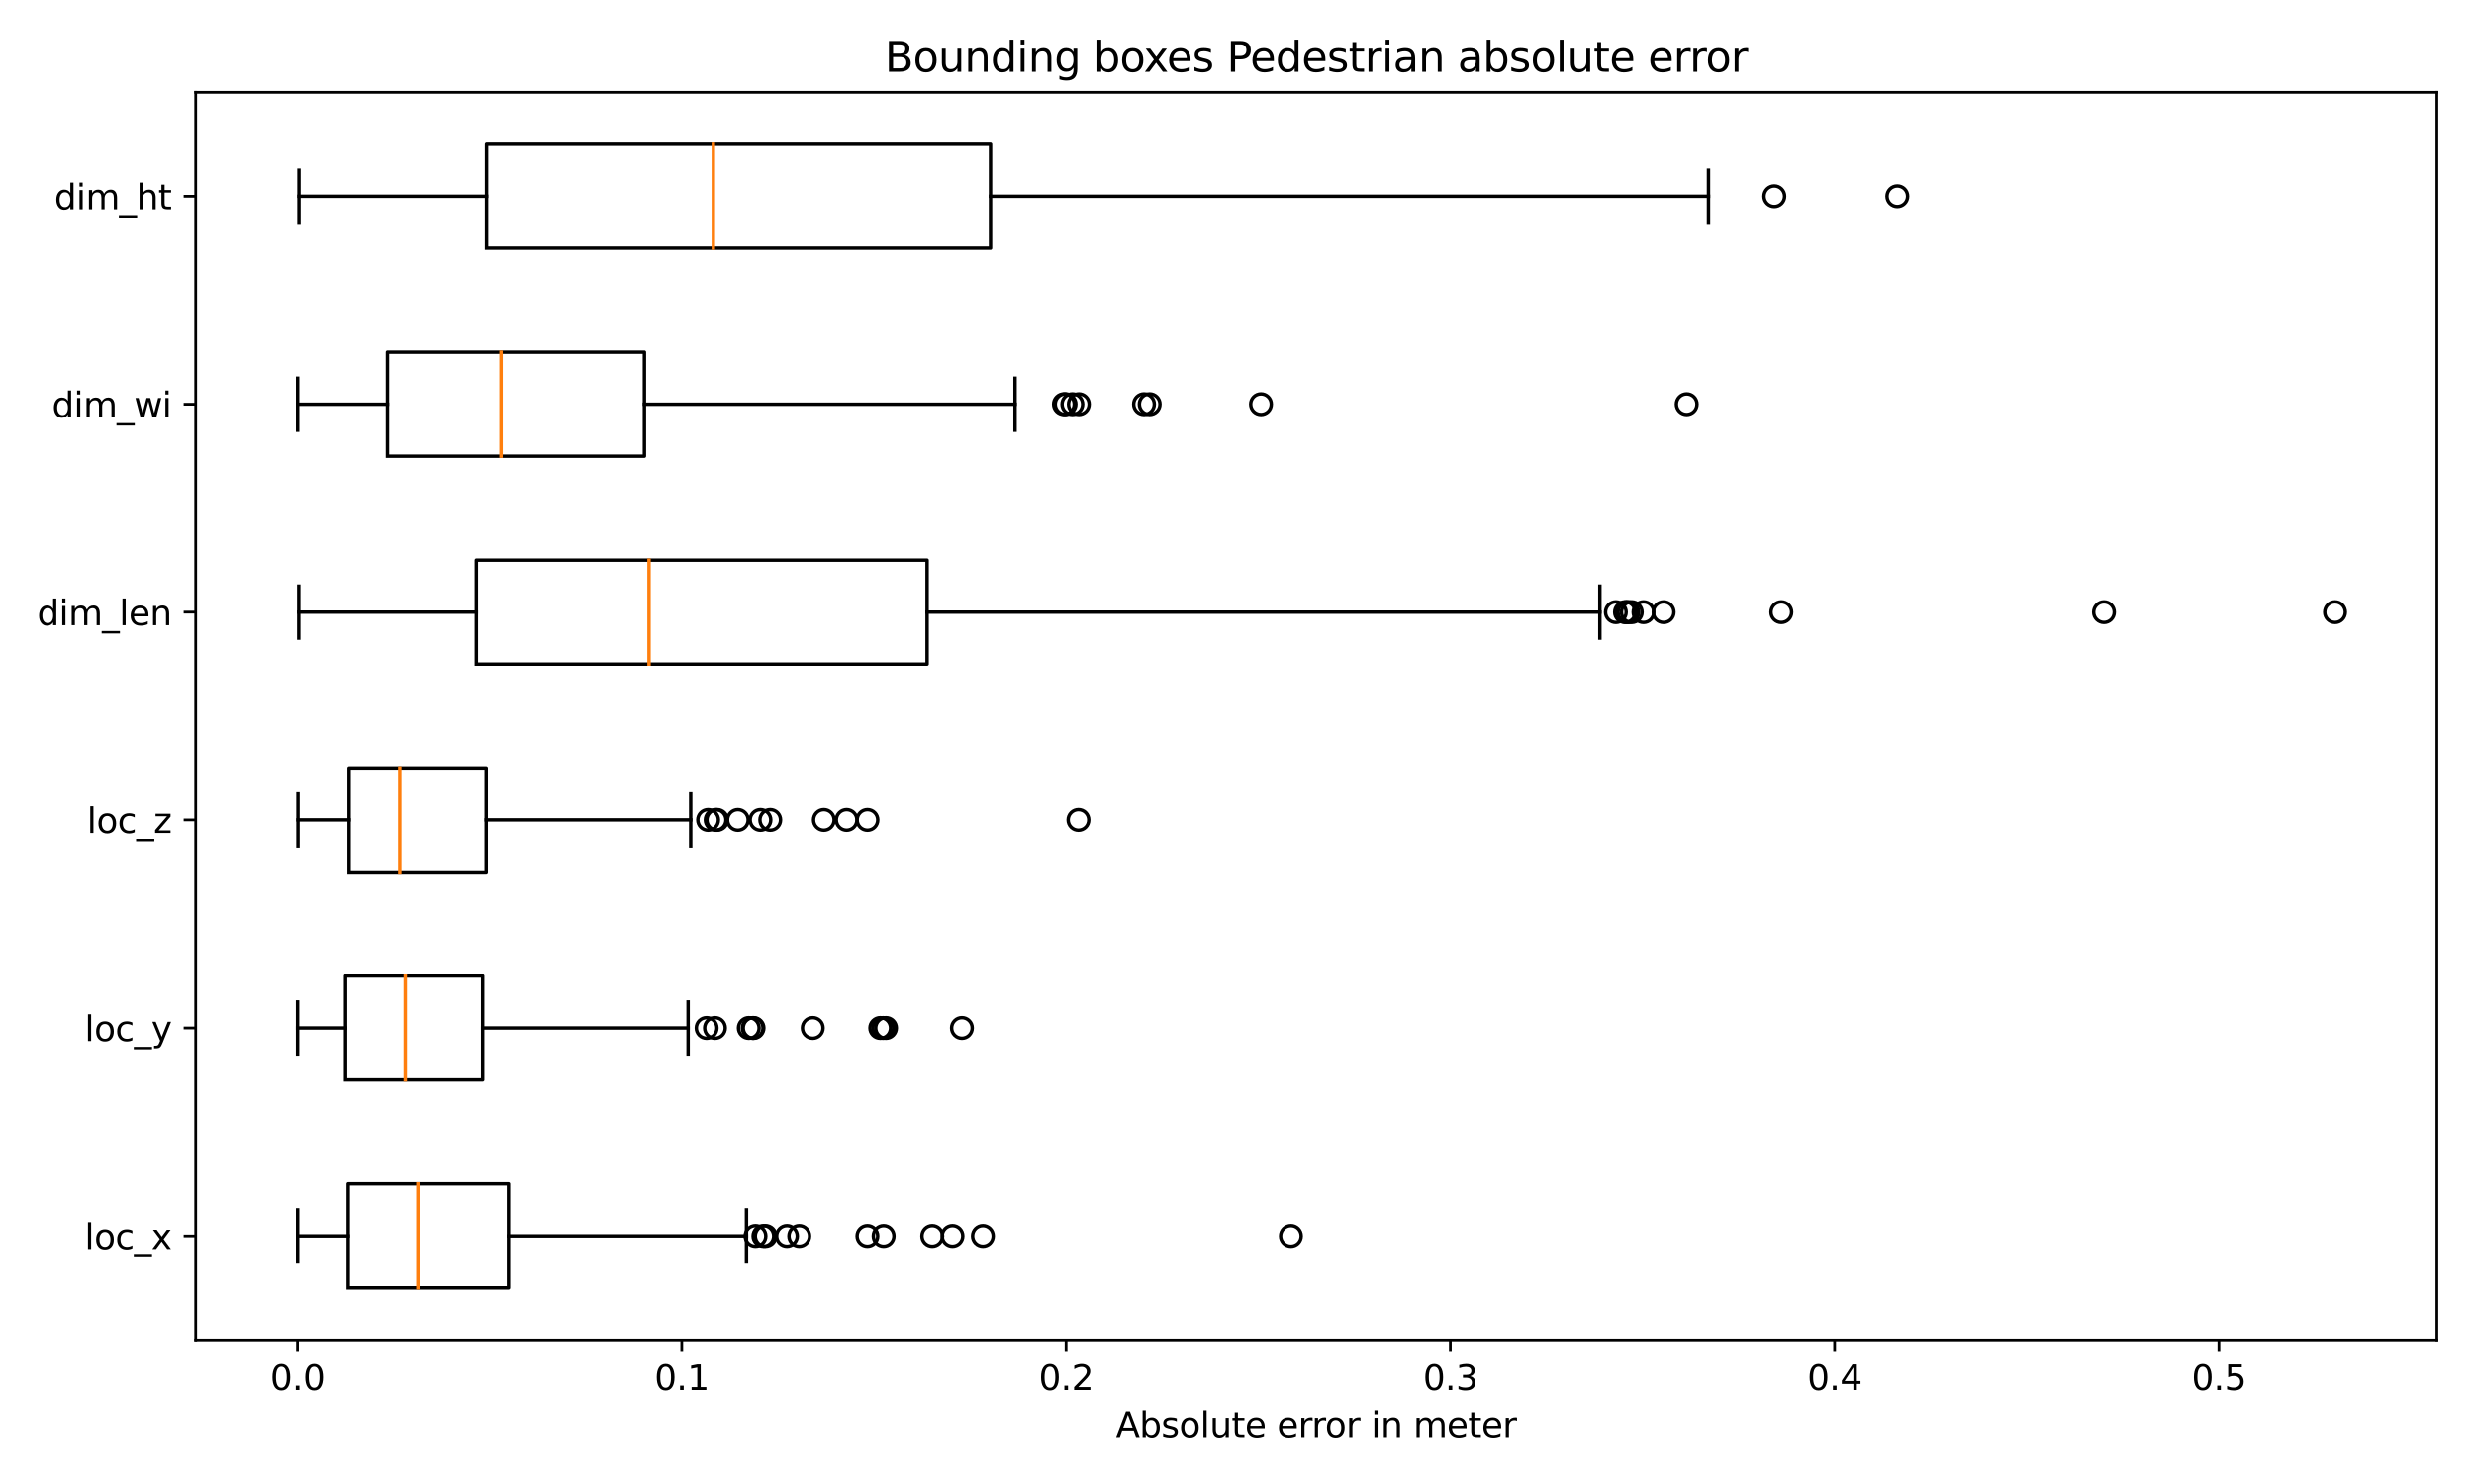 <?xml version="1.0" encoding="utf-8" standalone="no"?>
<!DOCTYPE svg PUBLIC "-//W3C//DTD SVG 1.1//EN"
  "http://www.w3.org/Graphics/SVG/1.1/DTD/svg11.dtd">
<svg xmlns:xlink="http://www.w3.org/1999/xlink" width="720pt" height="432pt" viewBox="0 0 720 432" xmlns="http://www.w3.org/2000/svg" version="1.1">
 <defs>
  <style type="text/css">*{stroke-linejoin: round; stroke-linecap: butt}</style>
 </defs>
 <g id="figure_1">
  <g id="patch_1">
   <path d="M 0 432 
L 720 432 
L 720 0 
L 0 0 
z
" style="fill: #ffffff"/>
  </g>
  <g id="axes_1">
   <g id="patch_2">
    <path d="M 56.95 390.04 
L 709.2 390.04 
L 709.2 26.88 
L 56.95 26.88 
z
" style="fill: #ffffff"/>
   </g>
   <g id="matplotlib.axis_1">
    <g id="xtick_1">
     <g id="line2d_1">
      <defs>
       <path id="m4d0a33c0f6" d="M 0 0 
L 0 3.5 
" style="stroke: #000000; stroke-width: 0.8"/>
      </defs>
      <g>
       <use xlink:href="#m4d0a33c0f6" x="86.575" y="390.04" style="stroke: #000000; stroke-width: 0.8"/>
      </g>
     </g>
     <g id="text_1">
      <!-- 0.0 -->
      <g transform="translate(78.623 404.638)scale(0.1 -0.1)">
       <defs>
        <path id="DejaVuSans-30" d="M 2034 4250 
Q 1547 4250 1301 3770 
Q 1056 3291 1056 2328 
Q 1056 1369 1301 889 
Q 1547 409 2034 409 
Q 2525 409 2770 889 
Q 3016 1369 3016 2328 
Q 3016 3291 2770 3770 
Q 2525 4250 2034 4250 
z
M 2034 4750 
Q 2819 4750 3233 4129 
Q 3647 3509 3647 2328 
Q 3647 1150 3233 529 
Q 2819 -91 2034 -91 
Q 1250 -91 836 529 
Q 422 1150 422 2328 
Q 422 3509 836 4129 
Q 1250 4750 2034 4750 
z
" transform="scale(0.016)"/>
        <path id="DejaVuSans-2e" d="M 684 794 
L 1344 794 
L 1344 0 
L 684 0 
L 684 794 
z
" transform="scale(0.016)"/>
       </defs>
       <use xlink:href="#DejaVuSans-30"/>
       <use xlink:href="#DejaVuSans-2e" x="63.623"/>
       <use xlink:href="#DejaVuSans-30" x="95.41"/>
      </g>
     </g>
    </g>
    <g id="xtick_2">
     <g id="line2d_2">
      <g>
       <use xlink:href="#m4d0a33c0f6" x="198.413" y="390.04" style="stroke: #000000; stroke-width: 0.8"/>
      </g>
     </g>
     <g id="text_2">
      <!-- 0.1 -->
      <g transform="translate(190.461 404.638)scale(0.1 -0.1)">
       <defs>
        <path id="DejaVuSans-31" d="M 794 531 
L 1825 531 
L 1825 4091 
L 703 3866 
L 703 4441 
L 1819 4666 
L 2450 4666 
L 2450 531 
L 3481 531 
L 3481 0 
L 794 0 
L 794 531 
z
" transform="scale(0.016)"/>
       </defs>
       <use xlink:href="#DejaVuSans-30"/>
       <use xlink:href="#DejaVuSans-2e" x="63.623"/>
       <use xlink:href="#DejaVuSans-31" x="95.41"/>
      </g>
     </g>
    </g>
    <g id="xtick_3">
     <g id="line2d_3">
      <g>
       <use xlink:href="#m4d0a33c0f6" x="310.251" y="390.04" style="stroke: #000000; stroke-width: 0.8"/>
      </g>
     </g>
     <g id="text_3">
      <!-- 0.2 -->
      <g transform="translate(302.299 404.638)scale(0.1 -0.1)">
       <defs>
        <path id="DejaVuSans-32" d="M 1228 531 
L 3431 531 
L 3431 0 
L 469 0 
L 469 531 
Q 828 903 1448 1529 
Q 2069 2156 2228 2338 
Q 2531 2678 2651 2914 
Q 2772 3150 2772 3378 
Q 2772 3750 2511 3984 
Q 2250 4219 1831 4219 
Q 1534 4219 1204 4116 
Q 875 4013 500 3803 
L 500 4441 
Q 881 4594 1212 4672 
Q 1544 4750 1819 4750 
Q 2544 4750 2975 4387 
Q 3406 4025 3406 3419 
Q 3406 3131 3298 2873 
Q 3191 2616 2906 2266 
Q 2828 2175 2409 1742 
Q 1991 1309 1228 531 
z
" transform="scale(0.016)"/>
       </defs>
       <use xlink:href="#DejaVuSans-30"/>
       <use xlink:href="#DejaVuSans-2e" x="63.623"/>
       <use xlink:href="#DejaVuSans-32" x="95.41"/>
      </g>
     </g>
    </g>
    <g id="xtick_4">
     <g id="line2d_4">
      <g>
       <use xlink:href="#m4d0a33c0f6" x="422.088" y="390.04" style="stroke: #000000; stroke-width: 0.8"/>
      </g>
     </g>
     <g id="text_4">
      <!-- 0.3 -->
      <g transform="translate(414.137 404.638)scale(0.1 -0.1)">
       <defs>
        <path id="DejaVuSans-33" d="M 2597 2516 
Q 3050 2419 3304 2112 
Q 3559 1806 3559 1356 
Q 3559 666 3084 287 
Q 2609 -91 1734 -91 
Q 1441 -91 1130 -33 
Q 819 25 488 141 
L 488 750 
Q 750 597 1062 519 
Q 1375 441 1716 441 
Q 2309 441 2620 675 
Q 2931 909 2931 1356 
Q 2931 1769 2642 2001 
Q 2353 2234 1838 2234 
L 1294 2234 
L 1294 2753 
L 1863 2753 
Q 2328 2753 2575 2939 
Q 2822 3125 2822 3475 
Q 2822 3834 2567 4026 
Q 2313 4219 1838 4219 
Q 1578 4219 1281 4162 
Q 984 4106 628 3988 
L 628 4550 
Q 988 4650 1302 4700 
Q 1616 4750 1894 4750 
Q 2613 4750 3031 4423 
Q 3450 4097 3450 3541 
Q 3450 3153 3228 2886 
Q 3006 2619 2597 2516 
z
" transform="scale(0.016)"/>
       </defs>
       <use xlink:href="#DejaVuSans-30"/>
       <use xlink:href="#DejaVuSans-2e" x="63.623"/>
       <use xlink:href="#DejaVuSans-33" x="95.41"/>
      </g>
     </g>
    </g>
    <g id="xtick_5">
     <g id="line2d_5">
      <g>
       <use xlink:href="#m4d0a33c0f6" x="533.926" y="390.04" style="stroke: #000000; stroke-width: 0.8"/>
      </g>
     </g>
     <g id="text_5">
      <!-- 0.4 -->
      <g transform="translate(525.975 404.638)scale(0.1 -0.1)">
       <defs>
        <path id="DejaVuSans-34" d="M 2419 4116 
L 825 1625 
L 2419 1625 
L 2419 4116 
z
M 2253 4666 
L 3047 4666 
L 3047 1625 
L 3713 1625 
L 3713 1100 
L 3047 1100 
L 3047 0 
L 2419 0 
L 2419 1100 
L 313 1100 
L 313 1709 
L 2253 4666 
z
" transform="scale(0.016)"/>
       </defs>
       <use xlink:href="#DejaVuSans-30"/>
       <use xlink:href="#DejaVuSans-2e" x="63.623"/>
       <use xlink:href="#DejaVuSans-34" x="95.41"/>
      </g>
     </g>
    </g>
    <g id="xtick_6">
     <g id="line2d_6">
      <g>
       <use xlink:href="#m4d0a33c0f6" x="645.764" y="390.04" style="stroke: #000000; stroke-width: 0.8"/>
      </g>
     </g>
     <g id="text_6">
      <!-- 0.5 -->
      <g transform="translate(637.812 404.638)scale(0.1 -0.1)">
       <defs>
        <path id="DejaVuSans-35" d="M 691 4666 
L 3169 4666 
L 3169 4134 
L 1269 4134 
L 1269 2991 
Q 1406 3038 1543 3061 
Q 1681 3084 1819 3084 
Q 2600 3084 3056 2656 
Q 3513 2228 3513 1497 
Q 3513 744 3044 326 
Q 2575 -91 1722 -91 
Q 1428 -91 1123 -41 
Q 819 9 494 109 
L 494 744 
Q 775 591 1075 516 
Q 1375 441 1709 441 
Q 2250 441 2565 725 
Q 2881 1009 2881 1497 
Q 2881 1984 2565 2268 
Q 2250 2553 1709 2553 
Q 1456 2553 1204 2497 
Q 953 2441 691 2322 
L 691 4666 
z
" transform="scale(0.016)"/>
       </defs>
       <use xlink:href="#DejaVuSans-30"/>
       <use xlink:href="#DejaVuSans-2e" x="63.623"/>
       <use xlink:href="#DejaVuSans-35" x="95.41"/>
      </g>
     </g>
    </g>
    <g id="text_7">
     <!-- Absolute error in meter -->
     <g transform="translate(324.755 418.317)scale(0.1 -0.1)">
      <defs>
       <path id="DejaVuSans-41" d="M 2188 4044 
L 1331 1722 
L 3047 1722 
L 2188 4044 
z
M 1831 4666 
L 2547 4666 
L 4325 0 
L 3669 0 
L 3244 1197 
L 1141 1197 
L 716 0 
L 50 0 
L 1831 4666 
z
" transform="scale(0.016)"/>
       <path id="DejaVuSans-62" d="M 3116 1747 
Q 3116 2381 2855 2742 
Q 2594 3103 2138 3103 
Q 1681 3103 1420 2742 
Q 1159 2381 1159 1747 
Q 1159 1113 1420 752 
Q 1681 391 2138 391 
Q 2594 391 2855 752 
Q 3116 1113 3116 1747 
z
M 1159 2969 
Q 1341 3281 1617 3432 
Q 1894 3584 2278 3584 
Q 2916 3584 3314 3078 
Q 3713 2572 3713 1747 
Q 3713 922 3314 415 
Q 2916 -91 2278 -91 
Q 1894 -91 1617 61 
Q 1341 213 1159 525 
L 1159 0 
L 581 0 
L 581 4863 
L 1159 4863 
L 1159 2969 
z
" transform="scale(0.016)"/>
       <path id="DejaVuSans-73" d="M 2834 3397 
L 2834 2853 
Q 2591 2978 2328 3040 
Q 2066 3103 1784 3103 
Q 1356 3103 1142 2972 
Q 928 2841 928 2578 
Q 928 2378 1081 2264 
Q 1234 2150 1697 2047 
L 1894 2003 
Q 2506 1872 2764 1633 
Q 3022 1394 3022 966 
Q 3022 478 2636 193 
Q 2250 -91 1575 -91 
Q 1294 -91 989 -36 
Q 684 19 347 128 
L 347 722 
Q 666 556 975 473 
Q 1284 391 1588 391 
Q 1994 391 2212 530 
Q 2431 669 2431 922 
Q 2431 1156 2273 1281 
Q 2116 1406 1581 1522 
L 1381 1569 
Q 847 1681 609 1914 
Q 372 2147 372 2553 
Q 372 3047 722 3315 
Q 1072 3584 1716 3584 
Q 2034 3584 2315 3537 
Q 2597 3491 2834 3397 
z
" transform="scale(0.016)"/>
       <path id="DejaVuSans-6f" d="M 1959 3097 
Q 1497 3097 1228 2736 
Q 959 2375 959 1747 
Q 959 1119 1226 758 
Q 1494 397 1959 397 
Q 2419 397 2687 759 
Q 2956 1122 2956 1747 
Q 2956 2369 2687 2733 
Q 2419 3097 1959 3097 
z
M 1959 3584 
Q 2709 3584 3137 3096 
Q 3566 2609 3566 1747 
Q 3566 888 3137 398 
Q 2709 -91 1959 -91 
Q 1206 -91 779 398 
Q 353 888 353 1747 
Q 353 2609 779 3096 
Q 1206 3584 1959 3584 
z
" transform="scale(0.016)"/>
       <path id="DejaVuSans-6c" d="M 603 4863 
L 1178 4863 
L 1178 0 
L 603 0 
L 603 4863 
z
" transform="scale(0.016)"/>
       <path id="DejaVuSans-75" d="M 544 1381 
L 544 3500 
L 1119 3500 
L 1119 1403 
Q 1119 906 1312 657 
Q 1506 409 1894 409 
Q 2359 409 2629 706 
Q 2900 1003 2900 1516 
L 2900 3500 
L 3475 3500 
L 3475 0 
L 2900 0 
L 2900 538 
Q 2691 219 2414 64 
Q 2138 -91 1772 -91 
Q 1169 -91 856 284 
Q 544 659 544 1381 
z
M 1991 3584 
L 1991 3584 
z
" transform="scale(0.016)"/>
       <path id="DejaVuSans-74" d="M 1172 4494 
L 1172 3500 
L 2356 3500 
L 2356 3053 
L 1172 3053 
L 1172 1153 
Q 1172 725 1289 603 
Q 1406 481 1766 481 
L 2356 481 
L 2356 0 
L 1766 0 
Q 1100 0 847 248 
Q 594 497 594 1153 
L 594 3053 
L 172 3053 
L 172 3500 
L 594 3500 
L 594 4494 
L 1172 4494 
z
" transform="scale(0.016)"/>
       <path id="DejaVuSans-65" d="M 3597 1894 
L 3597 1613 
L 953 1613 
Q 991 1019 1311 708 
Q 1631 397 2203 397 
Q 2534 397 2845 478 
Q 3156 559 3463 722 
L 3463 178 
Q 3153 47 2828 -22 
Q 2503 -91 2169 -91 
Q 1331 -91 842 396 
Q 353 884 353 1716 
Q 353 2575 817 3079 
Q 1281 3584 2069 3584 
Q 2775 3584 3186 3129 
Q 3597 2675 3597 1894 
z
M 3022 2063 
Q 3016 2534 2758 2815 
Q 2500 3097 2075 3097 
Q 1594 3097 1305 2825 
Q 1016 2553 972 2059 
L 3022 2063 
z
" transform="scale(0.016)"/>
       <path id="DejaVuSans-20" transform="scale(0.016)"/>
       <path id="DejaVuSans-72" d="M 2631 2963 
Q 2534 3019 2420 3045 
Q 2306 3072 2169 3072 
Q 1681 3072 1420 2755 
Q 1159 2438 1159 1844 
L 1159 0 
L 581 0 
L 581 3500 
L 1159 3500 
L 1159 2956 
Q 1341 3275 1631 3429 
Q 1922 3584 2338 3584 
Q 2397 3584 2469 3576 
Q 2541 3569 2628 3553 
L 2631 2963 
z
" transform="scale(0.016)"/>
       <path id="DejaVuSans-69" d="M 603 3500 
L 1178 3500 
L 1178 0 
L 603 0 
L 603 3500 
z
M 603 4863 
L 1178 4863 
L 1178 4134 
L 603 4134 
L 603 4863 
z
" transform="scale(0.016)"/>
       <path id="DejaVuSans-6e" d="M 3513 2113 
L 3513 0 
L 2938 0 
L 2938 2094 
Q 2938 2591 2744 2837 
Q 2550 3084 2163 3084 
Q 1697 3084 1428 2787 
Q 1159 2491 1159 1978 
L 1159 0 
L 581 0 
L 581 3500 
L 1159 3500 
L 1159 2956 
Q 1366 3272 1645 3428 
Q 1925 3584 2291 3584 
Q 2894 3584 3203 3211 
Q 3513 2838 3513 2113 
z
" transform="scale(0.016)"/>
       <path id="DejaVuSans-6d" d="M 3328 2828 
Q 3544 3216 3844 3400 
Q 4144 3584 4550 3584 
Q 5097 3584 5394 3201 
Q 5691 2819 5691 2113 
L 5691 0 
L 5113 0 
L 5113 2094 
Q 5113 2597 4934 2840 
Q 4756 3084 4391 3084 
Q 3944 3084 3684 2787 
Q 3425 2491 3425 1978 
L 3425 0 
L 2847 0 
L 2847 2094 
Q 2847 2600 2669 2842 
Q 2491 3084 2119 3084 
Q 1678 3084 1418 2786 
Q 1159 2488 1159 1978 
L 1159 0 
L 581 0 
L 581 3500 
L 1159 3500 
L 1159 2956 
Q 1356 3278 1631 3431 
Q 1906 3584 2284 3584 
Q 2666 3584 2933 3390 
Q 3200 3197 3328 2828 
z
" transform="scale(0.016)"/>
      </defs>
      <use xlink:href="#DejaVuSans-41"/>
      <use xlink:href="#DejaVuSans-62" x="68.408"/>
      <use xlink:href="#DejaVuSans-73" x="131.885"/>
      <use xlink:href="#DejaVuSans-6f" x="183.984"/>
      <use xlink:href="#DejaVuSans-6c" x="245.166"/>
      <use xlink:href="#DejaVuSans-75" x="272.949"/>
      <use xlink:href="#DejaVuSans-74" x="336.328"/>
      <use xlink:href="#DejaVuSans-65" x="375.537"/>
      <use xlink:href="#DejaVuSans-20" x="437.061"/>
      <use xlink:href="#DejaVuSans-65" x="468.848"/>
      <use xlink:href="#DejaVuSans-72" x="530.371"/>
      <use xlink:href="#DejaVuSans-72" x="569.734"/>
      <use xlink:href="#DejaVuSans-6f" x="608.598"/>
      <use xlink:href="#DejaVuSans-72" x="669.779"/>
      <use xlink:href="#DejaVuSans-20" x="710.893"/>
      <use xlink:href="#DejaVuSans-69" x="742.68"/>
      <use xlink:href="#DejaVuSans-6e" x="770.463"/>
      <use xlink:href="#DejaVuSans-20" x="833.842"/>
      <use xlink:href="#DejaVuSans-6d" x="865.629"/>
      <use xlink:href="#DejaVuSans-65" x="963.041"/>
      <use xlink:href="#DejaVuSans-74" x="1024.564"/>
      <use xlink:href="#DejaVuSans-65" x="1063.773"/>
      <use xlink:href="#DejaVuSans-72" x="1125.297"/>
     </g>
    </g>
   </g>
   <g id="matplotlib.axis_2">
    <g id="ytick_1">
     <g id="line2d_7">
      <defs>
       <path id="m89edea3978" d="M 0 0 
L -3.5 0 
" style="stroke: #000000; stroke-width: 0.8"/>
      </defs>
      <g>
       <use xlink:href="#m89edea3978" x="56.95" y="359.777" style="stroke: #000000; stroke-width: 0.8"/>
      </g>
     </g>
     <g id="text_8">
      <!-- loc_x -->
      <g transform="translate(24.636 363.576)scale(0.1 -0.1)">
       <defs>
        <path id="DejaVuSans-63" d="M 3122 3366 
L 3122 2828 
Q 2878 2963 2633 3030 
Q 2388 3097 2138 3097 
Q 1578 3097 1268 2742 
Q 959 2388 959 1747 
Q 959 1106 1268 751 
Q 1578 397 2138 397 
Q 2388 397 2633 464 
Q 2878 531 3122 666 
L 3122 134 
Q 2881 22 2623 -34 
Q 2366 -91 2075 -91 
Q 1284 -91 818 406 
Q 353 903 353 1747 
Q 353 2603 823 3093 
Q 1294 3584 2113 3584 
Q 2378 3584 2631 3529 
Q 2884 3475 3122 3366 
z
" transform="scale(0.016)"/>
        <path id="DejaVuSans-5f" d="M 3263 -1063 
L 3263 -1509 
L -63 -1509 
L -63 -1063 
L 3263 -1063 
z
" transform="scale(0.016)"/>
        <path id="DejaVuSans-78" d="M 3513 3500 
L 2247 1797 
L 3578 0 
L 2900 0 
L 1881 1375 
L 863 0 
L 184 0 
L 1544 1831 
L 300 3500 
L 978 3500 
L 1906 2253 
L 2834 3500 
L 3513 3500 
z
" transform="scale(0.016)"/>
       </defs>
       <use xlink:href="#DejaVuSans-6c"/>
       <use xlink:href="#DejaVuSans-6f" x="27.783"/>
       <use xlink:href="#DejaVuSans-63" x="88.965"/>
       <use xlink:href="#DejaVuSans-5f" x="143.945"/>
       <use xlink:href="#DejaVuSans-78" x="193.945"/>
      </g>
     </g>
    </g>
    <g id="ytick_2">
     <g id="line2d_8">
      <g>
       <use xlink:href="#m89edea3978" x="56.95" y="299.25" style="stroke: #000000; stroke-width: 0.8"/>
      </g>
     </g>
     <g id="text_9">
      <!-- loc_y -->
      <g transform="translate(24.636 303.049)scale(0.1 -0.1)">
       <defs>
        <path id="DejaVuSans-79" d="M 2059 -325 
Q 1816 -950 1584 -1140 
Q 1353 -1331 966 -1331 
L 506 -1331 
L 506 -850 
L 844 -850 
Q 1081 -850 1212 -737 
Q 1344 -625 1503 -206 
L 1606 56 
L 191 3500 
L 800 3500 
L 1894 763 
L 2988 3500 
L 3597 3500 
L 2059 -325 
z
" transform="scale(0.016)"/>
       </defs>
       <use xlink:href="#DejaVuSans-6c"/>
       <use xlink:href="#DejaVuSans-6f" x="27.783"/>
       <use xlink:href="#DejaVuSans-63" x="88.965"/>
       <use xlink:href="#DejaVuSans-5f" x="143.945"/>
       <use xlink:href="#DejaVuSans-79" x="193.945"/>
      </g>
     </g>
    </g>
    <g id="ytick_3">
     <g id="line2d_9">
      <g>
       <use xlink:href="#m89edea3978" x="56.95" y="238.723" style="stroke: #000000; stroke-width: 0.8"/>
      </g>
     </g>
     <g id="text_10">
      <!-- loc_z -->
      <g transform="translate(25.306 242.523)scale(0.1 -0.1)">
       <defs>
        <path id="DejaVuSans-7a" d="M 353 3500 
L 3084 3500 
L 3084 2975 
L 922 459 
L 3084 459 
L 3084 0 
L 275 0 
L 275 525 
L 2438 3041 
L 353 3041 
L 353 3500 
z
" transform="scale(0.016)"/>
       </defs>
       <use xlink:href="#DejaVuSans-6c"/>
       <use xlink:href="#DejaVuSans-6f" x="27.783"/>
       <use xlink:href="#DejaVuSans-63" x="88.965"/>
       <use xlink:href="#DejaVuSans-5f" x="143.945"/>
       <use xlink:href="#DejaVuSans-7a" x="193.945"/>
      </g>
     </g>
    </g>
    <g id="ytick_4">
     <g id="line2d_10">
      <g>
       <use xlink:href="#m89edea3978" x="56.95" y="178.197" style="stroke: #000000; stroke-width: 0.8"/>
      </g>
     </g>
     <g id="text_11">
      <!-- dim_len -->
      <g transform="translate(10.814 181.996)scale(0.1 -0.1)">
       <defs>
        <path id="DejaVuSans-64" d="M 2906 2969 
L 2906 4863 
L 3481 4863 
L 3481 0 
L 2906 0 
L 2906 525 
Q 2725 213 2448 61 
Q 2172 -91 1784 -91 
Q 1150 -91 751 415 
Q 353 922 353 1747 
Q 353 2572 751 3078 
Q 1150 3584 1784 3584 
Q 2172 3584 2448 3432 
Q 2725 3281 2906 2969 
z
M 947 1747 
Q 947 1113 1208 752 
Q 1469 391 1925 391 
Q 2381 391 2643 752 
Q 2906 1113 2906 1747 
Q 2906 2381 2643 2742 
Q 2381 3103 1925 3103 
Q 1469 3103 1208 2742 
Q 947 2381 947 1747 
z
" transform="scale(0.016)"/>
       </defs>
       <use xlink:href="#DejaVuSans-64"/>
       <use xlink:href="#DejaVuSans-69" x="63.477"/>
       <use xlink:href="#DejaVuSans-6d" x="91.26"/>
       <use xlink:href="#DejaVuSans-5f" x="188.672"/>
       <use xlink:href="#DejaVuSans-6c" x="238.672"/>
       <use xlink:href="#DejaVuSans-65" x="266.455"/>
       <use xlink:href="#DejaVuSans-6e" x="327.979"/>
      </g>
     </g>
    </g>
    <g id="ytick_5">
     <g id="line2d_11">
      <g>
       <use xlink:href="#m89edea3978" x="56.95" y="117.67" style="stroke: #000000; stroke-width: 0.8"/>
      </g>
     </g>
     <g id="text_12">
      <!-- dim_wi -->
      <g transform="translate(15.127 121.469)scale(0.1 -0.1)">
       <defs>
        <path id="DejaVuSans-77" d="M 269 3500 
L 844 3500 
L 1563 769 
L 2278 3500 
L 2956 3500 
L 3675 769 
L 4391 3500 
L 4966 3500 
L 4050 0 
L 3372 0 
L 2619 2869 
L 1863 0 
L 1184 0 
L 269 3500 
z
" transform="scale(0.016)"/>
       </defs>
       <use xlink:href="#DejaVuSans-64"/>
       <use xlink:href="#DejaVuSans-69" x="63.477"/>
       <use xlink:href="#DejaVuSans-6d" x="91.26"/>
       <use xlink:href="#DejaVuSans-5f" x="188.672"/>
       <use xlink:href="#DejaVuSans-77" x="238.672"/>
       <use xlink:href="#DejaVuSans-69" x="320.459"/>
      </g>
     </g>
    </g>
    <g id="ytick_6">
     <g id="line2d_12">
      <g>
       <use xlink:href="#m89edea3978" x="56.95" y="57.143" style="stroke: #000000; stroke-width: 0.8"/>
      </g>
     </g>
     <g id="text_13">
      <!-- dim_ht -->
      <g transform="translate(15.825 60.943)scale(0.1 -0.1)">
       <defs>
        <path id="DejaVuSans-68" d="M 3513 2113 
L 3513 0 
L 2938 0 
L 2938 2094 
Q 2938 2591 2744 2837 
Q 2550 3084 2163 3084 
Q 1697 3084 1428 2787 
Q 1159 2491 1159 1978 
L 1159 0 
L 581 0 
L 581 4863 
L 1159 4863 
L 1159 2956 
Q 1366 3272 1645 3428 
Q 1925 3584 2291 3584 
Q 2894 3584 3203 3211 
Q 3513 2838 3513 2113 
z
" transform="scale(0.016)"/>
       </defs>
       <use xlink:href="#DejaVuSans-64"/>
       <use xlink:href="#DejaVuSans-69" x="63.477"/>
       <use xlink:href="#DejaVuSans-6d" x="91.26"/>
       <use xlink:href="#DejaVuSans-5f" x="188.672"/>
       <use xlink:href="#DejaVuSans-68" x="238.672"/>
       <use xlink:href="#DejaVuSans-74" x="302.051"/>
      </g>
     </g>
    </g>
   </g>
   <g id="line2d_13">
    <path d="M 101.345 374.908 
L 101.345 344.645 
L 147.981 344.645 
L 147.981 374.908 
L 101.345 374.908 
" clip-path="url(#p1b3035ce08)" style="fill: none; stroke: #000000; stroke-linecap: square"/>
   </g>
   <g id="line2d_14">
    <path d="M 101.345 359.777 
L 86.614 359.777 
" clip-path="url(#p1b3035ce08)" style="fill: none; stroke: #000000; stroke-linecap: square"/>
   </g>
   <g id="line2d_15">
    <path d="M 147.981 359.777 
L 217.245 359.777 
" clip-path="url(#p1b3035ce08)" style="fill: none; stroke: #000000; stroke-linecap: square"/>
   </g>
   <g id="line2d_16">
    <path d="M 86.614 367.342 
L 86.614 352.211 
" clip-path="url(#p1b3035ce08)" style="fill: none; stroke: #000000; stroke-linecap: square"/>
   </g>
   <g id="line2d_17">
    <path d="M 217.245 367.342 
L 217.245 352.211 
" clip-path="url(#p1b3035ce08)" style="fill: none; stroke: #000000; stroke-linecap: square"/>
   </g>
   <g id="line2d_18">
    <defs>
     <path id="m6370105b6f" d="M 0 3 
C 0.796 3 1.559 2.684 2.121 2.121 
C 2.684 1.559 3 0.796 3 0 
C 3 -0.796 2.684 -1.559 2.121 -2.121 
C 1.559 -2.684 0.796 -3 0 -3 
C -0.796 -3 -1.559 -2.684 -2.121 -2.121 
C -2.684 -1.559 -3 -0.796 -3 0 
C -3 0.796 -2.684 1.559 -2.121 2.121 
C -1.559 2.684 -0.796 3 0 3 
z
" style="stroke: #000000"/>
    </defs>
    <g clip-path="url(#p1b3035ce08)">
     <use xlink:href="#m6370105b6f" x="229.032" y="359.777" style="fill-opacity: 0; stroke: #000000"/>
     <use xlink:href="#m6370105b6f" x="375.688" y="359.777" style="fill-opacity: 0; stroke: #000000"/>
     <use xlink:href="#m6370105b6f" x="271.311" y="359.777" style="fill-opacity: 0; stroke: #000000"/>
     <use xlink:href="#m6370105b6f" x="257.161" y="359.777" style="fill-opacity: 0; stroke: #000000"/>
     <use xlink:href="#m6370105b6f" x="252.438" y="359.777" style="fill-opacity: 0; stroke: #000000"/>
     <use xlink:href="#m6370105b6f" x="277.195" y="359.777" style="fill-opacity: 0; stroke: #000000"/>
     <use xlink:href="#m6370105b6f" x="232.607" y="359.777" style="fill-opacity: 0; stroke: #000000"/>
     <use xlink:href="#m6370105b6f" x="219.871" y="359.777" style="fill-opacity: 0; stroke: #000000"/>
     <use xlink:href="#m6370105b6f" x="222.81" y="359.777" style="fill-opacity: 0; stroke: #000000"/>
     <use xlink:href="#m6370105b6f" x="286.052" y="359.777" style="fill-opacity: 0; stroke: #000000"/>
     <use xlink:href="#m6370105b6f" x="222.175" y="359.777" style="fill-opacity: 0; stroke: #000000"/>
    </g>
   </g>
   <g id="line2d_19">
    <path d="M 100.569 314.382 
L 100.569 284.118 
L 140.459 284.118 
L 140.459 314.382 
L 100.569 314.382 
" clip-path="url(#p1b3035ce08)" style="fill: none; stroke: #000000; stroke-linecap: square"/>
   </g>
   <g id="line2d_20">
    <path d="M 100.569 299.25 
L 86.598 299.25 
" clip-path="url(#p1b3035ce08)" style="fill: none; stroke: #000000; stroke-linecap: square"/>
   </g>
   <g id="line2d_21">
    <path d="M 140.459 299.25 
L 200.254 299.25 
" clip-path="url(#p1b3035ce08)" style="fill: none; stroke: #000000; stroke-linecap: square"/>
   </g>
   <g id="line2d_22">
    <path d="M 86.598 306.816 
L 86.598 291.684 
" clip-path="url(#p1b3035ce08)" style="fill: none; stroke: #000000; stroke-linecap: square"/>
   </g>
   <g id="line2d_23">
    <path d="M 200.254 306.816 
L 200.254 291.684 
" clip-path="url(#p1b3035ce08)" style="fill: none; stroke: #000000; stroke-linecap: square"/>
   </g>
   <g id="line2d_24">
    <g clip-path="url(#p1b3035ce08)">
     <use xlink:href="#m6370105b6f" x="219.053" y="299.25" style="fill-opacity: 0; stroke: #000000"/>
     <use xlink:href="#m6370105b6f" x="205.649" y="299.25" style="fill-opacity: 0; stroke: #000000"/>
     <use xlink:href="#m6370105b6f" x="217.917" y="299.25" style="fill-opacity: 0; stroke: #000000"/>
     <use xlink:href="#m6370105b6f" x="219.301" y="299.25" style="fill-opacity: 0; stroke: #000000"/>
     <use xlink:href="#m6370105b6f" x="236.532" y="299.25" style="fill-opacity: 0; stroke: #000000"/>
     <use xlink:href="#m6370105b6f" x="257.019" y="299.25" style="fill-opacity: 0; stroke: #000000"/>
     <use xlink:href="#m6370105b6f" x="208.074" y="299.25" style="fill-opacity: 0; stroke: #000000"/>
     <use xlink:href="#m6370105b6f" x="257.852" y="299.25" style="fill-opacity: 0; stroke: #000000"/>
     <use xlink:href="#m6370105b6f" x="256.179" y="299.25" style="fill-opacity: 0; stroke: #000000"/>
     <use xlink:href="#m6370105b6f" x="279.944" y="299.25" style="fill-opacity: 0; stroke: #000000"/>
    </g>
   </g>
   <g id="line2d_25">
    <path d="M 101.603 253.855 
L 101.603 223.592 
L 141.487 223.592 
L 141.487 253.855 
L 101.603 253.855 
" clip-path="url(#p1b3035ce08)" style="fill: none; stroke: #000000; stroke-linecap: square"/>
   </g>
   <g id="line2d_26">
    <path d="M 101.603 238.723 
L 86.714 238.723 
" clip-path="url(#p1b3035ce08)" style="fill: none; stroke: #000000; stroke-linecap: square"/>
   </g>
   <g id="line2d_27">
    <path d="M 141.487 238.723 
L 201.01 238.723 
" clip-path="url(#p1b3035ce08)" style="fill: none; stroke: #000000; stroke-linecap: square"/>
   </g>
   <g id="line2d_28">
    <path d="M 86.714 246.289 
L 86.714 231.157 
" clip-path="url(#p1b3035ce08)" style="fill: none; stroke: #000000; stroke-linecap: square"/>
   </g>
   <g id="line2d_29">
    <path d="M 201.01 246.289 
L 201.01 231.157 
" clip-path="url(#p1b3035ce08)" style="fill: none; stroke: #000000; stroke-linecap: square"/>
   </g>
   <g id="line2d_30">
    <g clip-path="url(#p1b3035ce08)">
     <use xlink:href="#m6370105b6f" x="224.163" y="238.723" style="fill-opacity: 0; stroke: #000000"/>
     <use xlink:href="#m6370105b6f" x="206.079" y="238.723" style="fill-opacity: 0; stroke: #000000"/>
     <use xlink:href="#m6370105b6f" x="208.722" y="238.723" style="fill-opacity: 0; stroke: #000000"/>
     <use xlink:href="#m6370105b6f" x="313.858" y="238.723" style="fill-opacity: 0; stroke: #000000"/>
     <use xlink:href="#m6370105b6f" x="252.454" y="238.723" style="fill-opacity: 0; stroke: #000000"/>
     <use xlink:href="#m6370105b6f" x="221.317" y="238.723" style="fill-opacity: 0; stroke: #000000"/>
     <use xlink:href="#m6370105b6f" x="214.737" y="238.723" style="fill-opacity: 0; stroke: #000000"/>
     <use xlink:href="#m6370105b6f" x="208.277" y="238.723" style="fill-opacity: 0; stroke: #000000"/>
     <use xlink:href="#m6370105b6f" x="246.391" y="238.723" style="fill-opacity: 0; stroke: #000000"/>
     <use xlink:href="#m6370105b6f" x="239.761" y="238.723" style="fill-opacity: 0; stroke: #000000"/>
    </g>
   </g>
   <g id="line2d_31">
    <path d="M 138.619 193.328 
L 138.619 163.065 
L 269.807 163.065 
L 269.807 193.328 
L 138.619 193.328 
" clip-path="url(#p1b3035ce08)" style="fill: none; stroke: #000000; stroke-linecap: square"/>
   </g>
   <g id="line2d_32">
    <path d="M 138.619 178.197 
L 86.942 178.197 
" clip-path="url(#p1b3035ce08)" style="fill: none; stroke: #000000; stroke-linecap: square"/>
   </g>
   <g id="line2d_33">
    <path d="M 269.807 178.197 
L 465.607 178.197 
" clip-path="url(#p1b3035ce08)" style="fill: none; stroke: #000000; stroke-linecap: square"/>
   </g>
   <g id="line2d_34">
    <path d="M 86.942 185.762 
L 86.942 170.631 
" clip-path="url(#p1b3035ce08)" style="fill: none; stroke: #000000; stroke-linecap: square"/>
   </g>
   <g id="line2d_35">
    <path d="M 465.607 185.762 
L 465.607 170.631 
" clip-path="url(#p1b3035ce08)" style="fill: none; stroke: #000000; stroke-linecap: square"/>
   </g>
   <g id="line2d_36">
    <g clip-path="url(#p1b3035ce08)">
     <use xlink:href="#m6370105b6f" x="474.893" y="178.197" style="fill-opacity: 0; stroke: #000000"/>
     <use xlink:href="#m6370105b6f" x="472.92" y="178.197" style="fill-opacity: 0; stroke: #000000"/>
     <use xlink:href="#m6370105b6f" x="473.913" y="178.197" style="fill-opacity: 0; stroke: #000000"/>
     <use xlink:href="#m6370105b6f" x="679.552" y="178.197" style="fill-opacity: 0; stroke: #000000"/>
     <use xlink:href="#m6370105b6f" x="470.256" y="178.197" style="fill-opacity: 0; stroke: #000000"/>
     <use xlink:href="#m6370105b6f" x="518.412" y="178.197" style="fill-opacity: 0; stroke: #000000"/>
     <use xlink:href="#m6370105b6f" x="478.311" y="178.197" style="fill-opacity: 0; stroke: #000000"/>
     <use xlink:href="#m6370105b6f" x="473.365" y="178.197" style="fill-opacity: 0; stroke: #000000"/>
     <use xlink:href="#m6370105b6f" x="484.164" y="178.197" style="fill-opacity: 0; stroke: #000000"/>
     <use xlink:href="#m6370105b6f" x="612.317" y="178.197" style="fill-opacity: 0; stroke: #000000"/>
    </g>
   </g>
   <g id="line2d_37">
    <path d="M 112.754 132.802 
L 112.754 102.538 
L 187.54 102.538 
L 187.54 132.802 
L 112.754 132.802 
" clip-path="url(#p1b3035ce08)" style="fill: none; stroke: #000000; stroke-linecap: square"/>
   </g>
   <g id="line2d_38">
    <path d="M 112.754 117.67 
L 86.614 117.67 
" clip-path="url(#p1b3035ce08)" style="fill: none; stroke: #000000; stroke-linecap: square"/>
   </g>
   <g id="line2d_39">
    <path d="M 187.54 117.67 
L 295.407 117.67 
" clip-path="url(#p1b3035ce08)" style="fill: none; stroke: #000000; stroke-linecap: square"/>
   </g>
   <g id="line2d_40">
    <path d="M 86.614 125.236 
L 86.614 110.104 
" clip-path="url(#p1b3035ce08)" style="fill: none; stroke: #000000; stroke-linecap: square"/>
   </g>
   <g id="line2d_41">
    <path d="M 295.407 125.236 
L 295.407 110.104 
" clip-path="url(#p1b3035ce08)" style="fill: none; stroke: #000000; stroke-linecap: square"/>
   </g>
   <g id="line2d_42">
    <g clip-path="url(#p1b3035ce08)">
     <use xlink:href="#m6370105b6f" x="312.084" y="117.67" style="fill-opacity: 0; stroke: #000000"/>
     <use xlink:href="#m6370105b6f" x="310.102" y="117.67" style="fill-opacity: 0; stroke: #000000"/>
     <use xlink:href="#m6370105b6f" x="309.631" y="117.67" style="fill-opacity: 0; stroke: #000000"/>
     <use xlink:href="#m6370105b6f" x="366.98" y="117.67" style="fill-opacity: 0; stroke: #000000"/>
     <use xlink:href="#m6370105b6f" x="313.968" y="117.67" style="fill-opacity: 0; stroke: #000000"/>
     <use xlink:href="#m6370105b6f" x="490.875" y="117.67" style="fill-opacity: 0; stroke: #000000"/>
     <use xlink:href="#m6370105b6f" x="332.934" y="117.67" style="fill-opacity: 0; stroke: #000000"/>
     <use xlink:href="#m6370105b6f" x="334.583" y="117.67" style="fill-opacity: 0; stroke: #000000"/>
    </g>
   </g>
   <g id="line2d_43">
    <path d="M 141.589 72.275 
L 141.589 42.012 
L 288.271 42.012 
L 288.271 72.275 
L 141.589 72.275 
" clip-path="url(#p1b3035ce08)" style="fill: none; stroke: #000000; stroke-linecap: square"/>
   </g>
   <g id="line2d_44">
    <path d="M 141.589 57.143 
L 87.001 57.143 
" clip-path="url(#p1b3035ce08)" style="fill: none; stroke: #000000; stroke-linecap: square"/>
   </g>
   <g id="line2d_45">
    <path d="M 288.271 57.143 
L 497.22 57.143 
" clip-path="url(#p1b3035ce08)" style="fill: none; stroke: #000000; stroke-linecap: square"/>
   </g>
   <g id="line2d_46">
    <path d="M 87.001 64.709 
L 87.001 49.578 
" clip-path="url(#p1b3035ce08)" style="fill: none; stroke: #000000; stroke-linecap: square"/>
   </g>
   <g id="line2d_47">
    <path d="M 497.22 64.709 
L 497.22 49.578 
" clip-path="url(#p1b3035ce08)" style="fill: none; stroke: #000000; stroke-linecap: square"/>
   </g>
   <g id="line2d_48">
    <g clip-path="url(#p1b3035ce08)">
     <use xlink:href="#m6370105b6f" x="552.174" y="57.143" style="fill-opacity: 0; stroke: #000000"/>
     <use xlink:href="#m6370105b6f" x="516.368" y="57.143" style="fill-opacity: 0; stroke: #000000"/>
    </g>
   </g>
   <g id="line2d_49">
    <path d="M 121.613 374.908 
L 121.613 344.645 
" clip-path="url(#p1b3035ce08)" style="fill: none; stroke: #ff7f0e; stroke-linecap: square"/>
   </g>
   <g id="line2d_50">
    <path d="M 117.933 314.382 
L 117.933 284.118 
" clip-path="url(#p1b3035ce08)" style="fill: none; stroke: #ff7f0e; stroke-linecap: square"/>
   </g>
   <g id="line2d_51">
    <path d="M 116.331 253.855 
L 116.331 223.592 
" clip-path="url(#p1b3035ce08)" style="fill: none; stroke: #ff7f0e; stroke-linecap: square"/>
   </g>
   <g id="line2d_52">
    <path d="M 188.882 193.328 
L 188.882 163.065 
" clip-path="url(#p1b3035ce08)" style="fill: none; stroke: #ff7f0e; stroke-linecap: square"/>
   </g>
   <g id="line2d_53">
    <path d="M 145.814 132.802 
L 145.814 102.538 
" clip-path="url(#p1b3035ce08)" style="fill: none; stroke: #ff7f0e; stroke-linecap: square"/>
   </g>
   <g id="line2d_54">
    <path d="M 207.601 72.275 
L 207.601 42.012 
" clip-path="url(#p1b3035ce08)" style="fill: none; stroke: #ff7f0e; stroke-linecap: square"/>
   </g>
   <g id="patch_3">
    <path d="M 56.95 390.04 
L 56.95 26.88 
" style="fill: none; stroke: #000000; stroke-width: 0.8; stroke-linejoin: miter; stroke-linecap: square"/>
   </g>
   <g id="patch_4">
    <path d="M 709.2 390.04 
L 709.2 26.88 
" style="fill: none; stroke: #000000; stroke-width: 0.8; stroke-linejoin: miter; stroke-linecap: square"/>
   </g>
   <g id="patch_5">
    <path d="M 56.95 390.04 
L 709.2 390.04 
" style="fill: none; stroke: #000000; stroke-width: 0.8; stroke-linejoin: miter; stroke-linecap: square"/>
   </g>
   <g id="patch_6">
    <path d="M 56.95 26.88 
L 709.2 26.88 
" style="fill: none; stroke: #000000; stroke-width: 0.8; stroke-linejoin: miter; stroke-linecap: square"/>
   </g>
   <g id="text_14">
    <!-- Bounding boxes Pedestrian absolute error -->
    <g transform="translate(257.49 20.88)scale(0.12 -0.12)">
     <defs>
      <path id="DejaVuSans-42" d="M 1259 2228 
L 1259 519 
L 2272 519 
Q 2781 519 3026 730 
Q 3272 941 3272 1375 
Q 3272 1813 3026 2020 
Q 2781 2228 2272 2228 
L 1259 2228 
z
M 1259 4147 
L 1259 2741 
L 2194 2741 
Q 2656 2741 2882 2914 
Q 3109 3088 3109 3444 
Q 3109 3797 2882 3972 
Q 2656 4147 2194 4147 
L 1259 4147 
z
M 628 4666 
L 2241 4666 
Q 2963 4666 3353 4366 
Q 3744 4066 3744 3513 
Q 3744 3084 3544 2831 
Q 3344 2578 2956 2516 
Q 3422 2416 3680 2098 
Q 3938 1781 3938 1306 
Q 3938 681 3513 340 
Q 3088 0 2303 0 
L 628 0 
L 628 4666 
z
" transform="scale(0.016)"/>
      <path id="DejaVuSans-67" d="M 2906 1791 
Q 2906 2416 2648 2759 
Q 2391 3103 1925 3103 
Q 1463 3103 1205 2759 
Q 947 2416 947 1791 
Q 947 1169 1205 825 
Q 1463 481 1925 481 
Q 2391 481 2648 825 
Q 2906 1169 2906 1791 
z
M 3481 434 
Q 3481 -459 3084 -895 
Q 2688 -1331 1869 -1331 
Q 1566 -1331 1297 -1286 
Q 1028 -1241 775 -1147 
L 775 -588 
Q 1028 -725 1275 -790 
Q 1522 -856 1778 -856 
Q 2344 -856 2625 -561 
Q 2906 -266 2906 331 
L 2906 616 
Q 2728 306 2450 153 
Q 2172 0 1784 0 
Q 1141 0 747 490 
Q 353 981 353 1791 
Q 353 2603 747 3093 
Q 1141 3584 1784 3584 
Q 2172 3584 2450 3431 
Q 2728 3278 2906 2969 
L 2906 3500 
L 3481 3500 
L 3481 434 
z
" transform="scale(0.016)"/>
      <path id="DejaVuSans-50" d="M 1259 4147 
L 1259 2394 
L 2053 2394 
Q 2494 2394 2734 2622 
Q 2975 2850 2975 3272 
Q 2975 3691 2734 3919 
Q 2494 4147 2053 4147 
L 1259 4147 
z
M 628 4666 
L 2053 4666 
Q 2838 4666 3239 4311 
Q 3641 3956 3641 3272 
Q 3641 2581 3239 2228 
Q 2838 1875 2053 1875 
L 1259 1875 
L 1259 0 
L 628 0 
L 628 4666 
z
" transform="scale(0.016)"/>
      <path id="DejaVuSans-61" d="M 2194 1759 
Q 1497 1759 1228 1600 
Q 959 1441 959 1056 
Q 959 750 1161 570 
Q 1363 391 1709 391 
Q 2188 391 2477 730 
Q 2766 1069 2766 1631 
L 2766 1759 
L 2194 1759 
z
M 3341 1997 
L 3341 0 
L 2766 0 
L 2766 531 
Q 2569 213 2275 61 
Q 1981 -91 1556 -91 
Q 1019 -91 701 211 
Q 384 513 384 1019 
Q 384 1609 779 1909 
Q 1175 2209 1959 2209 
L 2766 2209 
L 2766 2266 
Q 2766 2663 2505 2880 
Q 2244 3097 1772 3097 
Q 1472 3097 1187 3025 
Q 903 2953 641 2809 
L 641 3341 
Q 956 3463 1253 3523 
Q 1550 3584 1831 3584 
Q 2591 3584 2966 3190 
Q 3341 2797 3341 1997 
z
" transform="scale(0.016)"/>
     </defs>
     <use xlink:href="#DejaVuSans-42"/>
     <use xlink:href="#DejaVuSans-6f" x="68.604"/>
     <use xlink:href="#DejaVuSans-75" x="129.785"/>
     <use xlink:href="#DejaVuSans-6e" x="193.164"/>
     <use xlink:href="#DejaVuSans-64" x="256.543"/>
     <use xlink:href="#DejaVuSans-69" x="320.02"/>
     <use xlink:href="#DejaVuSans-6e" x="347.803"/>
     <use xlink:href="#DejaVuSans-67" x="411.182"/>
     <use xlink:href="#DejaVuSans-20" x="474.658"/>
     <use xlink:href="#DejaVuSans-62" x="506.445"/>
     <use xlink:href="#DejaVuSans-6f" x="569.922"/>
     <use xlink:href="#DejaVuSans-78" x="627.979"/>
     <use xlink:href="#DejaVuSans-65" x="684.033"/>
     <use xlink:href="#DejaVuSans-73" x="745.557"/>
     <use xlink:href="#DejaVuSans-20" x="797.656"/>
     <use xlink:href="#DejaVuSans-50" x="829.443"/>
     <use xlink:href="#DejaVuSans-65" x="886.121"/>
     <use xlink:href="#DejaVuSans-64" x="947.645"/>
     <use xlink:href="#DejaVuSans-65" x="1011.121"/>
     <use xlink:href="#DejaVuSans-73" x="1072.645"/>
     <use xlink:href="#DejaVuSans-74" x="1124.744"/>
     <use xlink:href="#DejaVuSans-72" x="1163.953"/>
     <use xlink:href="#DejaVuSans-69" x="1205.066"/>
     <use xlink:href="#DejaVuSans-61" x="1232.85"/>
     <use xlink:href="#DejaVuSans-6e" x="1294.129"/>
     <use xlink:href="#DejaVuSans-20" x="1357.508"/>
     <use xlink:href="#DejaVuSans-61" x="1389.295"/>
     <use xlink:href="#DejaVuSans-62" x="1450.574"/>
     <use xlink:href="#DejaVuSans-73" x="1514.051"/>
     <use xlink:href="#DejaVuSans-6f" x="1566.15"/>
     <use xlink:href="#DejaVuSans-6c" x="1627.332"/>
     <use xlink:href="#DejaVuSans-75" x="1655.115"/>
     <use xlink:href="#DejaVuSans-74" x="1718.494"/>
     <use xlink:href="#DejaVuSans-65" x="1757.703"/>
     <use xlink:href="#DejaVuSans-20" x="1819.227"/>
     <use xlink:href="#DejaVuSans-65" x="1851.014"/>
     <use xlink:href="#DejaVuSans-72" x="1912.537"/>
     <use xlink:href="#DejaVuSans-72" x="1951.9"/>
     <use xlink:href="#DejaVuSans-6f" x="1990.764"/>
     <use xlink:href="#DejaVuSans-72" x="2051.945"/>
    </g>
   </g>
  </g>
 </g>
 <defs>
  <clipPath id="p1b3035ce08">
   <rect x="56.95" y="26.88" width="652.25" height="363.16"/>
  </clipPath>
 </defs>
</svg>
